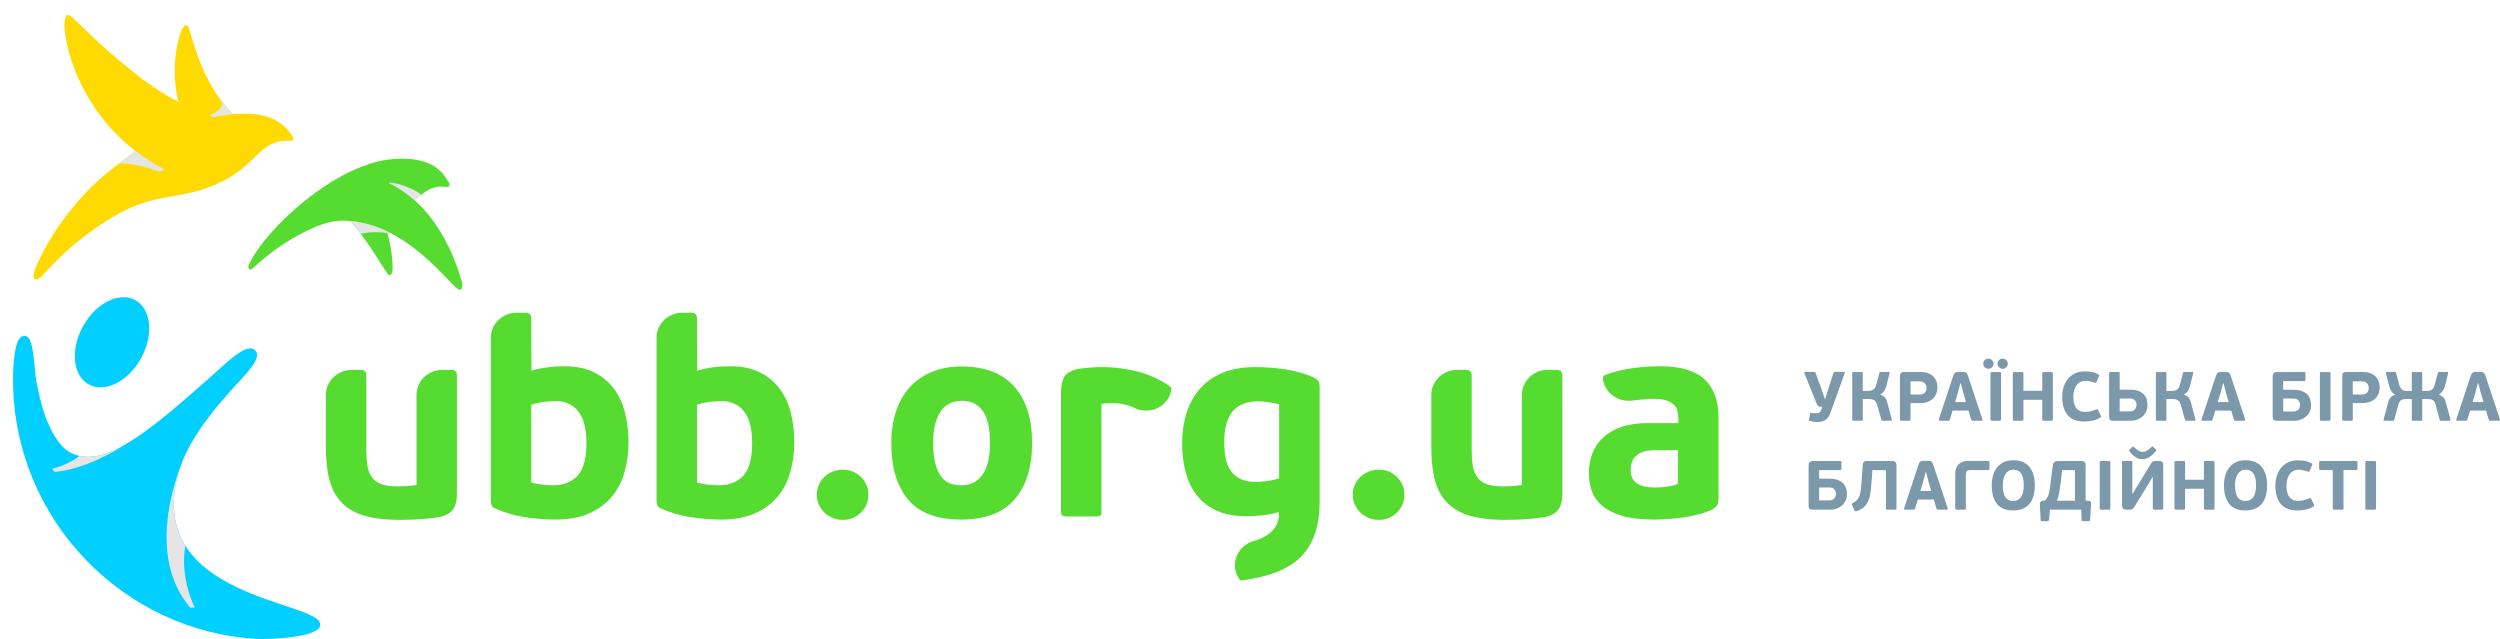 <?xml version="1.0" encoding="utf-8"?>
<!-- Generator: Adobe Illustrator 19.1.0, SVG Export Plug-In . SVG Version: 6.00 Build 0)  -->
<svg version="1.1" id="Режим_изоляции"
	 xmlns="http://www.w3.org/2000/svg" xmlns:xlink="http://www.w3.org/1999/xlink" x="0px" y="0px" viewBox="0 0 377.597 96.516"
	 enable-background="new 0 0 377.597 96.516" xml:space="preserve">
<g>
	<g>
		<path fill="#56DB31" d="M127.275,70.936c-0.53,0-1.036,0.104-1.515,0.297c-0.475,0.197-0.887,0.463-1.236,0.805
			c-0.352,0.332-0.636,0.73-0.841,1.195c-0.213,0.467-0.316,0.959-0.316,1.496c0,0.533,0.104,1.031,0.316,1.492
			c0.205,0.467,0.489,0.867,0.841,1.199c0.349,0.34,0.761,0.609,1.236,0.801c0.479,0.199,0.985,0.303,1.515,0.303
			c1.095,0,2.016-0.365,2.759-1.104c0.746-0.73,1.117-1.625,1.117-2.691c0-1.064-0.372-1.965-1.117-2.691
			C129.29,71.299,128.37,70.936,127.275,70.936z"/>
		<path fill="#56DB31" d="M145.233,55.354c-1.659,0-3.135,0.27-4.443,0.801c-1.309,0.537-2.416,1.297-3.33,2.277
			c-0.909,0.984-1.61,2.199-2.102,3.639c-0.492,1.451-0.738,3.066-0.738,4.865c0,3.656,0.847,6.49,2.527,8.508
			c1.687,2.018,4.351,3.029,8.002,3.029c3.618,0,6.316-1.012,8.078-3.029c1.775-2.018,2.659-4.887,2.659-8.588
			c0-3.598-0.886-6.408-2.669-8.439C151.427,56.369,148.768,55.354,145.233,55.354z M149.298,69.461
			c-0.155,0.76-0.404,1.43-0.76,2.004c-0.356,0.572-0.797,1.02-1.344,1.352c-0.55,0.314-1.214,0.484-2.005,0.484
			c-1.519,0-2.606-0.547-3.26-1.644c-0.659-1.1-0.989-2.697-0.989-4.801c0-1.939,0.355-3.475,1.064-4.613
			c0.727-1.141,1.823-1.705,3.311-1.705c0.791,0,1.449,0.164,1.984,0.482c0.532,0.322,0.97,0.764,1.311,1.32
			c0.325,0.578,0.572,1.24,0.712,2.029c0.139,0.789,0.204,1.662,0.204,2.611C149.526,67.877,149.454,68.705,149.298,69.461z"/>
		<path fill="#56DB31" d="M208.23,70.936c-0.532,0-1.036,0.104-1.516,0.297c-0.477,0.197-0.893,0.463-1.244,0.805
			c-0.345,0.332-0.621,0.73-0.838,1.195c-0.212,0.467-0.317,0.959-0.317,1.496c0,0.533,0.105,1.031,0.317,1.492
			c0.218,0.467,0.493,0.867,0.838,1.199c0.351,0.34,0.768,0.609,1.244,0.801c0.48,0.199,0.984,0.303,1.516,0.303
			c1.102,0,2.017-0.365,2.764-1.104c0.733-0.73,1.12-1.625,1.12-2.691c0-1.064-0.387-1.965-1.12-2.691
			C210.247,71.299,209.331,70.936,208.23,70.936z"/>
		<path fill="#56DB31" d="M176.77,58.432c-1.412-1.039-3.013-1.797-4.822-2.277c-0.613-0.156-1.226-0.285-1.838-0.393
			c-1.21-0.209-2.431-0.316-3.659-0.316c-0.566,0-1.108,0.014-1.64,0.063c-0.541,0.037-1.055,0.092-1.564,0.146
			c-1.237,0.191-2.041,0.582-2.422,1.154c-0.38,0.576-0.575,1.414-0.575,2.51V77.26c0,0.303,0.076,0.502,0.208,0.605
			c0.152,0.1,0.377,0.143,0.68,0.143h4.304c0.389,0,0.642-0.035,0.753-0.115c0.11-0.088,0.166-0.297,0.166-0.633V61.002
			c0.535-0.092,1.089-0.129,1.691-0.129c1.113,0.027,2.135,0.229,3.029,0.611c0.024,0.014,0.048,0.027,0.08,0.039
			c0.137,0.072,0.267,0.135,0.404,0.195c0.043,0.016,0.061,0.021,0.1,0.037c0.45,0.17,0.928,0.258,1.427,0.258
			c1.09,0,2.012-0.363,2.756-1.092c0.596-0.584,0.942-1.277,1.071-2.072C176.95,58.67,176.941,58.57,176.77,58.432z"/>
		<path fill="#56DB31" d="M198.475,57.045c-1.298-0.596-2.722-1.006-4.267-1.248c-1.564-0.232-3.093-0.352-4.613-0.352
			c-1.925,0-3.582,0.297-4.97,0.879c-1.387,0.588-2.535,1.406-3.433,2.443c-0.892,1.041-1.56,2.258-1.991,3.666
			c-0.436,1.404-0.651,2.908-0.651,4.502c0,1.658,0.185,3.16,0.564,4.502c0.378,1.35,0.958,2.512,1.74,3.484
			c0.787,0.959,1.791,1.717,3.014,2.25c1.213,0.533,2.657,0.801,4.342,0.801c0.844,0,1.694-0.053,2.542-0.148
			c0.852-0.096,1.644-0.25,2.375-0.48l0.04,0.252c0,0.814-0.194,1.496-0.574,2.047c-0.381,0.545-0.869,0.994-1.478,1.348
			c-0.493,0.283-1.038,0.51-1.643,0.691c-0.104,0.033-0.202,0.055-0.309,0.092c-0.078,0.031-0.161,0.055-0.244,0.094
			c-0.477,0.199-0.893,0.463-1.241,0.799c-0.346,0.338-0.626,0.736-0.841,1.195c-0.213,0.465-0.314,0.967-0.314,1.496
			c0,0.537,0.101,1.039,0.314,1.496c0.1,0.205,0.202,0.404,0.325,0.58c0.105,0.154,0.214,0.264,0.443,0.227
			c1.875-0.246,3.55-0.646,5.002-1.174c0.607-0.229,1.166-0.475,1.689-0.773c0.73-0.402,1.397-0.873,1.985-1.412
			c0.983-0.932,1.741-2.086,2.253-3.484c0.516-1.385,0.782-3.076,0.782-5.07V58.35c0-0.309-0.053-0.557-0.163-0.736
			C199.059,57.428,198.835,57.238,198.475,57.045z M191.141,72.688c-0.705,0.074-1.224,0.1-1.561,0.1
			c-1.46,0-2.605-0.445-3.426-1.35c-0.826-0.898-1.249-2.436-1.249-4.611c0-1.149,0.123-2.119,0.365-2.908
			c0.237-0.789,0.576-1.422,1.006-1.904c0.425-0.475,0.967-0.83,1.596-1.059c0.635-0.215,1.327-0.336,2.092-0.336
			c0.391,0,0.887,0.035,1.494,0.109c0.603,0.07,1.186,0.193,1.742,0.355v11.158C192.531,72.469,191.841,72.615,191.141,72.688z"/>
		<path fill="#56DB31" d="M92.658,58.625c-0.785-1.025-1.789-1.836-3.009-2.422c-1.228-0.594-2.688-0.887-4.4-0.887
			c-0.835,0-1.703,0.055-2.565,0.162c-0.87,0.121-1.674,0.283-2.405,0.514l-0.039-4.59v-3.379c0-0.066-0.02-0.119-0.029-0.182
			c-0.067-0.396-0.348-0.609-0.855-0.609h-1.308c-0.532,0-1.046,0.09-1.511,0.289c-0.486,0.201-0.896,0.465-1.25,0.807
			c-0.355,0.332-0.63,0.731-0.837,1.191c-0.216,0.465-0.319,0.965-0.319,1.504v0.379v1.252v22.918c0,0.303,0.044,0.56,0.129,0.756
			c0.081,0.199,0.291,0.361,0.629,0.508c1.29,0.584,2.738,1.014,4.338,1.26c1.6,0.25,3.162,0.377,4.676,0.377
			c1.96,0,3.648-0.307,5.05-0.916c1.409-0.625,2.55-1.461,3.433-2.512c0.877-1.043,1.532-2.283,1.937-3.707
			c0.409-1.412,0.608-2.941,0.608-4.568c0-1.6-0.185-3.096-0.549-4.51C94.028,60.854,93.441,59.645,92.658,58.625z M87.22,71.861
			c-0.903,0.965-2.129,1.439-3.687,1.439c-0.394,0-0.892-0.035-1.516-0.084c-0.623-0.06-1.221-0.174-1.776-0.338V61.133
			c0.672-0.232,1.361-0.379,2.069-0.447c0.706-0.072,1.238-0.104,1.609-0.104c1.468,0,2.611,0.52,3.424,1.559
			c0.818,1.047,1.235,2.635,1.235,4.774C88.578,69.25,88.124,70.9,87.22,71.861z"/>
		<path fill="#56DB31" d="M117.693,58.625c-0.789-1.025-1.784-1.836-3.014-2.422c-1.215-0.594-2.683-0.887-4.4-0.887
			c-0.838,0-1.698,0.055-2.565,0.162c-0.876,0.121-1.674,0.283-2.401,0.514l-0.04-4.59v-3.379c0-0.066-0.021-0.119-0.032-0.182
			c-0.067-0.396-0.345-0.609-0.851-0.609h-1.312c-0.524,0-1.036,0.09-1.509,0.289c-0.485,0.201-0.9,0.465-1.255,0.807
			c-0.341,0.332-0.625,0.731-0.837,1.191c-0.212,0.465-0.312,0.965-0.312,1.504v0.379v1.252v22.918c0,0.303,0.04,0.56,0.13,0.756
			c0.08,0.199,0.294,0.361,0.628,0.508c1.294,0.584,2.738,1.014,4.334,1.26c1.601,0.25,3.161,0.377,4.675,0.377
			c1.966,0,3.651-0.307,5.053-0.916c1.411-0.625,2.544-1.461,3.438-2.512c0.889-1.043,1.527-2.283,1.932-3.707
			c0.416-1.412,0.617-2.941,0.617-4.568c0-1.6-0.188-3.096-0.548-4.51C119.054,60.854,118.475,59.645,117.693,58.625z
			 M112.25,71.861c-0.895,0.965-2.129,1.439-3.677,1.439c-0.402,0-0.908-0.035-1.524-0.084c-0.625-0.06-1.211-0.174-1.777-0.338
			V61.133c0.68-0.232,1.366-0.379,2.068-0.447c0.706-0.072,1.241-0.104,1.604-0.104c1.471,0,2.615,0.52,3.438,1.559
			c0.814,1.047,1.222,2.635,1.222,4.774C113.603,69.25,113.157,70.9,112.25,71.861z"/>
		<path fill="#56DB31" d="M68.139,55.865h-1.314c-0.541,0-1.047,0.098-1.52,0.289c-0.473,0.203-0.888,0.471-1.248,0.801
			c-0.349,0.34-0.629,0.742-0.833,1.205c-0.214,0.465-0.314,0.959-0.314,1.494v1.039v0.596v11.963
			c-0.598,0.086-1.155,0.146-1.683,0.174c-0.509,0.029-0.917,0.037-1.2,0.037c-0.992,0-1.789-0.105-2.41-0.332
			c-0.625-0.227-1.108-0.57-1.441-1.035c-0.337-0.463-0.565-1.041-0.677-1.727c-0.111-0.691-0.167-1.494-0.167-2.422v-5.141v-1.517
			v-4.627c0-0.072-0.021-0.127-0.037-0.189c-0.062-0.396-0.34-0.607-0.849-0.607h-1.306c-0.535,0-1.039,0.098-1.517,0.289
			c-0.484,0.203-0.898,0.471-1.235,0.801c-0.364,0.34-0.641,0.742-0.853,1.205c-0.208,0.465-0.316,0.959-0.316,1.494v1.635v6.283
			c0,1.988,0.195,3.684,0.59,5.068c0.399,1.393,1.033,2.525,1.917,3.393c0.887,0.869,2.035,1.5,3.461,1.896
			c1.407,0.387,3.128,0.594,5.156,0.594c0.419,0,0.909-0.012,1.47-0.027c0.562-0.014,1.129-0.039,1.706-0.076
			c0.582-0.043,1.116-0.104,1.62-0.158c0.507-0.053,0.923-0.104,1.268-0.166c0.977-0.225,1.659-0.619,2.032-1.18
			c0.386-0.557,0.57-1.314,0.57-2.275V61.289v-0.596v-4.031c0-0.072-0.01-0.127-0.015-0.189
			C68.917,56.076,68.645,55.865,68.139,55.865z"/>
		<path fill="#56DB31" d="M235.092,55.865h-1.312c-0.53,0-1.036,0.098-1.518,0.289c-0.479,0.203-0.889,0.471-1.241,0.801
			c-0.355,0.34-0.638,0.742-0.84,1.205c-0.216,0.465-0.315,0.959-0.315,1.494v1.039v0.596v11.963
			c-0.591,0.086-1.151,0.146-1.679,0.174c-0.521,0.029-0.92,0.037-1.201,0.037c-0.99,0-1.792-0.105-2.413-0.332
			c-0.618-0.227-1.105-0.57-1.441-1.035c-0.333-0.463-0.563-1.041-0.675-1.727c-0.115-0.691-0.173-1.494-0.173-2.422v-5.141v-1.517
			v-4.627c0-0.072-0.016-0.127-0.027-0.189c-0.063-0.396-0.338-0.607-0.849-0.607h-1.309c-0.538,0-1.042,0.098-1.522,0.289
			c-0.466,0.203-0.897,0.471-1.241,0.801c-0.351,0.34-0.631,0.742-0.832,1.205c-0.222,0.465-0.32,0.959-0.32,1.494v1.635v6.283
			c0,1.988,0.192,3.684,0.577,5.068c0.405,1.393,1.038,2.525,1.923,3.393c0.884,0.869,2.039,1.5,3.454,1.896
			c1.413,0.387,3.138,0.594,5.156,0.594c0.427,0,0.916-0.012,1.484-0.027c0.56-0.014,1.125-0.039,1.697-0.076
			c0.576-0.043,1.116-0.104,1.619-0.158c0.506-0.053,0.927-0.104,1.262-0.166c0.99-0.225,1.665-0.619,2.045-1.18
			c0.382-0.557,0.575-1.314,0.575-2.275V61.289v-0.596v-4.031c0-0.072-0.026-0.127-0.036-0.189
			C235.878,56.076,235.602,55.865,235.092,55.865z"/>
		<path fill="#56DB31" d="M257.425,57.271c-1.415-1.301-3.649-1.955-6.708-1.955c-0.369,0-0.743,0.008-1.106,0.021
			c-1.014,0.041-2.023,0.129-3.047,0.272c-1.383,0.197-2.71,0.521-3.979,0.973c-0.221,0.08-0.369,0.182-0.44,0.316
			c-0.036,0.074-0.052,0.186-0.032,0.34c0,0.043,0.015,0.1,0.018,0.154c0.023,0.121,0.05,0.229,0.085,0.35
			c0.052,0.168,0.104,0.342,0.18,0.5c0.21,0.463,0.485,0.865,0.835,1.199c0.358,0.334,0.766,0.606,1.242,0.795
			c0.479,0.203,0.987,0.301,1.518,0.301c0.285,0,0.564-0.014,0.815-0.063c0.542-0.072,1.072-0.127,1.598-0.17
			c0.532-0.041,1.011-0.068,1.429-0.068c0.779,0,1.415,0.09,1.903,0.256c0.475,0.17,0.838,0.389,1.108,0.658
			c0.264,0.264,0.441,0.58,0.526,0.945c0.083,0.367,0.126,0.738,0.126,1.141v0.672h-4.635c-1.512,0-2.826,0.186-3.924,0.566
			c-1.118,0.385-2.032,0.902-2.768,1.576c-0.731,0.674-1.277,1.471-1.641,2.377c-0.363,0.922-0.545,1.92-0.545,3.01
			c0,0.984,0.148,1.908,0.46,2.768c0.307,0.85,0.839,1.598,1.601,2.227c0.761,0.633,1.758,1.131,3.001,1.498
			c1.241,0.365,2.826,0.543,4.724,0.543c0.701,0,1.443-0.025,2.23-0.08c0.784-0.059,1.561-0.141,2.326-0.248
			c0.779-0.115,1.531-0.273,2.276-0.471c0.742-0.197,1.436-0.451,2.074-0.758c0.395-0.227,0.638-0.465,0.738-0.713
			c0.101-0.254,0.15-0.566,0.15-0.928V63.063C259.565,60.508,258.85,58.58,257.425,57.271z M253.454,73.09
			c-0.275,0.109-0.586,0.199-0.929,0.275c-0.337,0.068-0.668,0.123-0.983,0.164c-0.323,0.041-0.626,0.07-0.905,0.088
			c-0.28,0.012-0.508,0.018-0.674,0.018c-1.129,0-2.015-0.188-2.676-0.586c-0.66-0.398-0.991-1.084-0.991-2.066
			c0-0.676,0.127-1.211,0.383-1.605c0.255-0.391,0.571-0.691,0.945-0.9c0.383-0.211,0.793-0.34,1.237-0.402
			c0.455-0.061,0.876-0.082,1.268-0.082h3.325V73.09z"/>
	</g>
	<g>
		<path fill="#7C98AB" d="M278.5,56.166c0.134,0,0.174,0.061,0.125,0.18l-2.153,5.977c-0.096,0.26-0.205,0.488-0.327,0.672
			c-0.122,0.178-0.269,0.324-0.433,0.432c-0.164,0.113-0.352,0.191-0.563,0.24c-0.209,0.045-0.452,0.072-0.723,0.072
			c-0.142,0-0.299-0.016-0.472-0.033c-0.174-0.021-0.353-0.063-0.538-0.113c-0.088-0.029-0.148-0.053-0.174-0.078
			c-0.022-0.029-0.028-0.082-0.013-0.156l0.165-0.869c0.013-0.08,0.04-0.121,0.076-0.127c0.033-0.006,0.087-0.004,0.168,0.008
			c0.117,0.014,0.224,0.029,0.307,0.035c0.088,0.004,0.179,0.008,0.27,0.008c0.12,0,0.223-0.004,0.31-0.014
			c0.087-0.012,0.166-0.035,0.235-0.072c0.071-0.039,0.13-0.094,0.18-0.158c0.046-0.068,0.094-0.162,0.135-0.277l0.168-0.475h-0.273
			c-0.169,0-0.287-0.029-0.363-0.084c-0.073-0.057-0.147-0.18-0.224-0.367l-1.849-4.602c-0.033-0.07-0.033-0.119,0-0.15
			c0.034-0.031,0.085-0.047,0.148-0.047h1.217c0.119,0,0.198,0.016,0.242,0.041c0.042,0.025,0.076,0.08,0.105,0.168l0.775,2.133
			l0.59,1.732h0.075l0.554-1.814l0.663-2.039c0.035-0.094,0.067-0.154,0.105-0.18c0.034-0.025,0.106-0.041,0.221-0.041H278.5z"/>
		<path fill="#7C98AB" d="M284.022,59.631c0.183,0.063,0.333,0.137,0.456,0.215c0.114,0.08,0.213,0.174,0.291,0.277
			c0.078,0.107,0.139,0.225,0.184,0.352c0.044,0.131,0.088,0.275,0.13,0.428l0.651,2.434c0.013,0.039,0.016,0.08,0.006,0.131
			c-0.009,0.053-0.057,0.082-0.154,0.082h-1.216c-0.036,0-0.074-0.006-0.116-0.025c-0.041-0.008-0.074-0.055-0.094-0.123
			l-0.641-2.258c-0.057-0.186-0.121-0.334-0.194-0.449c-0.072-0.117-0.164-0.201-0.271-0.264c-0.102-0.064-0.224-0.107-0.365-0.133
			c-0.14-0.025-0.298-0.035-0.483-0.035h-0.862l0.013,3.119c0,0.076-0.014,0.123-0.044,0.139c-0.025,0.021-0.075,0.029-0.146,0.029
			h-1.218c-0.06,0-0.11-0.008-0.141-0.029c-0.031-0.016-0.047-0.063-0.047-0.139v-7.018c0-0.076,0.016-0.121,0.047-0.141
			c0.031-0.021,0.081-0.029,0.141-0.029h1.23c0.07,0,0.119,0.008,0.146,0.029c0.031,0.02,0.036,0.064,0.02,0.141v2.682h0.842
			c0.104,0,0.215-0.01,0.33-0.027c0.116-0.021,0.23-0.059,0.342-0.121c0.112-0.064,0.217-0.158,0.309-0.285
			c0.096-0.125,0.172-0.297,0.228-0.514l0.471-1.773c0.016-0.072,0.042-0.115,0.088-0.131c0.047-0.01,0.088-0.018,0.122-0.018h1.177
			c0.09,0,0.139,0.025,0.152,0.076c0.011,0.053,0.007,0.098-0.004,0.135l-0.483,1.881c-0.144,0.6-0.438,1.035-0.895,1.31V59.631z"/>
		<path fill="#7C98AB" d="M288.564,63.326c0,0.1-0.018,0.158-0.046,0.188c-0.035,0.025-0.101,0.035-0.207,0.035h-1.102
			c-0.085,0-0.146-0.016-0.184-0.047c-0.038-0.035-0.058-0.094-0.058-0.176v-6.502c0-0.193,0.042-0.352,0.126-0.465
			c0.082-0.115,0.253-0.172,0.505-0.172h2.573c0.376,0,0.717,0.057,1.025,0.172c0.303,0.113,0.56,0.275,0.775,0.478
			c0.212,0.199,0.378,0.443,0.488,0.723c0.112,0.279,0.172,0.592,0.172,0.926c0,0.184-0.029,0.408-0.086,0.678
			c-0.057,0.266-0.179,0.531-0.363,0.787c-0.184,0.256-0.455,0.469-0.806,0.656c-0.357,0.18-0.828,0.271-1.415,0.271h-1.397V63.326z
			 M290.979,58.59c0-0.096-0.013-0.203-0.042-0.318c-0.028-0.113-0.081-0.225-0.167-0.326c-0.078-0.102-0.186-0.186-0.322-0.25
			c-0.138-0.068-0.309-0.102-0.52-0.102h-1.366v1.994h1.378c0.352,0,0.619-0.092,0.785-0.289
			C290.895,59.109,290.979,58.869,290.979,58.59z"/>
		<path fill="#7C98AB" d="M297.325,62.014h-2.408l-0.409,1.334c-0.021,0.072-0.049,0.119-0.085,0.154
			c-0.042,0.031-0.11,0.047-0.21,0.047h-1.227c-0.077,0-0.125-0.025-0.14-0.066c-0.018-0.039-0.021-0.088-0.008-0.146l2.185-6.586
			c0.033-0.115,0.074-0.209,0.122-0.285c0.043-0.072,0.095-0.133,0.155-0.178c0.06-0.037,0.13-0.066,0.21-0.086
			c0.081-0.018,0.173-0.025,0.277-0.025h0.631c0.12,0,0.223,0.006,0.304,0.016c0.086,0.01,0.161,0.037,0.224,0.08
			c0.065,0.041,0.116,0.098,0.164,0.176c0.044,0.076,0.089,0.178,0.13,0.303l2.183,6.586c0.015,0.045,0.015,0.09,0,0.141
			c-0.015,0.045-0.059,0.072-0.135,0.072h-1.251c-0.075,0-0.141-0.008-0.194-0.029c-0.052-0.016-0.088-0.063-0.112-0.139
			L297.325,62.014z M295.295,60.723h1.652l-0.4-1.34l-0.386-1.508h-0.065l-0.4,1.508L295.295,60.723z"/>
		<path fill="#7C98AB" d="M301.106,54.938c0,0.104-0.018,0.203-0.06,0.295c-0.043,0.086-0.103,0.168-0.176,0.24
			c-0.072,0.068-0.155,0.125-0.251,0.17c-0.094,0.039-0.192,0.057-0.296,0.057c-0.107,0-0.203-0.018-0.294-0.057
			c-0.094-0.045-0.177-0.102-0.252-0.17c-0.07-0.072-0.13-0.154-0.168-0.24c-0.042-0.092-0.066-0.191-0.066-0.295
			c0-0.107,0.024-0.203,0.066-0.301c0.038-0.094,0.098-0.178,0.168-0.246c0.076-0.072,0.159-0.127,0.252-0.17
			c0.09-0.039,0.187-0.061,0.294-0.061c0.104,0,0.202,0.021,0.296,0.061c0.096,0.043,0.179,0.098,0.251,0.17
			c0.074,0.068,0.134,0.152,0.176,0.246C301.088,54.734,301.106,54.83,301.106,54.938z M302.241,63.326
			c0,0.094-0.016,0.15-0.047,0.178c-0.027,0.029-0.099,0.045-0.203,0.045h-1.113c-0.083,0-0.146-0.016-0.182-0.047
			c-0.04-0.035-0.06-0.094-0.06-0.176V56.42c0-0.088,0.02-0.145,0.06-0.176c0.036-0.031,0.099-0.051,0.182-0.051h1.113
			c0.105,0,0.176,0.016,0.203,0.045c0.031,0.025,0.047,0.088,0.047,0.182V63.326z M303.262,54.938c0,0.104-0.019,0.203-0.065,0.295
			c-0.04,0.086-0.1,0.168-0.169,0.24c-0.075,0.068-0.158,0.125-0.249,0.17c-0.094,0.039-0.191,0.057-0.296,0.057
			c-0.104,0-0.203-0.018-0.296-0.057c-0.097-0.045-0.179-0.102-0.253-0.17c-0.074-0.072-0.131-0.154-0.173-0.24
			c-0.043-0.092-0.062-0.191-0.062-0.295c0-0.211,0.078-0.393,0.235-0.547c0.156-0.154,0.342-0.23,0.55-0.23
			c0.105,0,0.202,0.021,0.296,0.061c0.09,0.043,0.174,0.098,0.249,0.17c0.069,0.068,0.13,0.152,0.169,0.246
			C303.243,54.734,303.262,54.83,303.262,54.938z"/>
		<path fill="#7C98AB" d="M310.013,63.504c-0.036,0.029-0.103,0.045-0.206,0.045h-1.104c-0.09,0-0.151-0.016-0.188-0.047
			c-0.038-0.035-0.052-0.094-0.052-0.176v-2.939h-2.847v2.939c0,0.094-0.016,0.15-0.046,0.178c-0.031,0.029-0.098,0.045-0.204,0.045
			h-1.113c-0.086,0-0.146-0.016-0.187-0.047c-0.039-0.035-0.055-0.094-0.055-0.176V56.42c0-0.088,0.016-0.145,0.055-0.176
			c0.042-0.031,0.101-0.051,0.187-0.051h1.113c0.105,0,0.172,0.016,0.204,0.045c0.031,0.025,0.046,0.088,0.046,0.182v2.611h2.847
			V56.42c0-0.088,0.015-0.145,0.052-0.176c0.037-0.031,0.098-0.051,0.188-0.051h1.104c0.103,0,0.17,0.016,0.206,0.045
			c0.03,0.025,0.044,0.088,0.044,0.182v6.906C310.058,63.42,310.043,63.477,310.013,63.504z"/>
		<path fill="#7C98AB" d="M314.97,62.213c0.337,0,0.635-0.039,0.893-0.119c0.257-0.08,0.499-0.166,0.723-0.248
			c0.101-0.039,0.169-0.053,0.21-0.027c0.045,0.025,0.081,0.078,0.118,0.152l0.355,0.756c0.049,0.098,0.068,0.172,0.055,0.221
			c-0.016,0.051-0.055,0.092-0.117,0.127c-0.38,0.232-0.776,0.389-1.193,0.469c-0.414,0.082-0.826,0.123-1.232,0.123
			c-0.577,0-1.069-0.088-1.487-0.26c-0.414-0.174-0.759-0.416-1.028-0.738c-0.268-0.328-0.467-0.717-0.597-1.188
			c-0.13-0.463-0.197-0.988-0.197-1.568c0-0.57,0.085-1.094,0.249-1.563c0.164-0.467,0.392-0.871,0.687-1.209
			c0.293-0.336,0.65-0.594,1.065-0.777c0.419-0.18,0.878-0.271,1.382-0.271c0.357,0,0.707,0.029,1.048,0.09
			c0.344,0.061,0.68,0.178,1.011,0.363c0.077,0.041,0.122,0.08,0.135,0.125c0.016,0.041-0.001,0.121-0.052,0.242l-0.324,0.725
			c-0.037,0.096-0.073,0.154-0.112,0.178c-0.039,0.02-0.106,0.014-0.203-0.023c-0.254-0.092-0.488-0.158-0.706-0.203
			c-0.217-0.047-0.455-0.066-0.728-0.066c-0.283,0-0.539,0.059-0.76,0.182c-0.217,0.123-0.402,0.289-0.557,0.506
			c-0.148,0.217-0.264,0.465-0.34,0.756c-0.075,0.291-0.114,0.607-0.114,0.947c0,0.346,0.029,0.654,0.088,0.936
			c0.06,0.277,0.161,0.521,0.306,0.727c0.141,0.201,0.331,0.359,0.562,0.473C314.34,62.162,314.629,62.213,314.97,62.213z"/>
		<path fill="#7C98AB" d="M319.186,63.549c-0.249,0-0.421-0.053-0.504-0.154c-0.085-0.098-0.127-0.266-0.127-0.488v-6.52
			c0-0.135,0.072-0.199,0.21-0.199h1.166c0.101,0,0.161,0.014,0.184,0.041c0.024,0.025,0.037,0.078,0.037,0.158v2.467h1.544
			c0.624,0,1.112,0.09,1.471,0.266c0.355,0.18,0.622,0.395,0.797,0.649c0.176,0.252,0.283,0.51,0.327,0.777
			c0.042,0.262,0.06,0.484,0.06,0.662c0,0.334-0.063,0.643-0.19,0.934c-0.131,0.285-0.311,0.535-0.537,0.74
			c-0.227,0.209-0.493,0.367-0.798,0.488c-0.304,0.117-0.632,0.18-0.983,0.18H319.186z M322.705,61.152
			c0-0.279-0.087-0.51-0.257-0.695c-0.173-0.18-0.426-0.268-0.76-0.268h-1.536v1.951h1.524c0.194,0,0.359-0.035,0.493-0.1
			c0.13-0.068,0.238-0.148,0.322-0.248c0.077-0.098,0.135-0.201,0.166-0.322C322.689,61.355,322.705,61.25,322.705,61.152z"/>
		<path fill="#7C98AB" d="M329.886,59.631c0.182,0.063,0.333,0.137,0.449,0.215c0.12,0.08,0.221,0.174,0.296,0.277
			c0.078,0.107,0.139,0.225,0.183,0.352c0.049,0.131,0.09,0.275,0.133,0.428l0.648,2.434c0.016,0.039,0.018,0.08,0.009,0.131
			c-0.012,0.053-0.064,0.082-0.152,0.082h-1.221c-0.034,0-0.074-0.006-0.112-0.025c-0.044-0.008-0.075-0.055-0.098-0.123
			l-0.642-2.258c-0.054-0.186-0.119-0.334-0.191-0.449c-0.076-0.117-0.163-0.201-0.268-0.264c-0.105-0.064-0.228-0.107-0.372-0.133
			c-0.136-0.025-0.298-0.035-0.48-0.035h-0.859l0.008,3.119c0,0.076-0.012,0.123-0.042,0.139c-0.026,0.021-0.078,0.029-0.145,0.029
			h-1.219c-0.061,0-0.11-0.008-0.14-0.029c-0.033-0.016-0.049-0.063-0.049-0.139v-7.018c0-0.076,0.017-0.121,0.049-0.141
			c0.029-0.021,0.079-0.029,0.14-0.029h1.23c0.07,0,0.116,0.008,0.148,0.029c0.024,0.02,0.033,0.064,0.02,0.141v2.682h0.838
			c0.107,0,0.217-0.01,0.331-0.027c0.116-0.021,0.23-0.059,0.343-0.121c0.111-0.064,0.215-0.158,0.309-0.285
			c0.095-0.125,0.169-0.297,0.226-0.514l0.473-1.773c0.015-0.072,0.043-0.115,0.087-0.131c0.046-0.01,0.086-0.018,0.122-0.018h1.176
			c0.092,0,0.143,0.025,0.153,0.076c0.007,0.053,0.007,0.098-0.005,0.135l-0.482,1.881c-0.144,0.6-0.439,1.035-0.894,1.31V59.631z"
			/>
		<path fill="#7C98AB" d="M337,62.014h-2.405l-0.409,1.334c-0.021,0.072-0.05,0.119-0.09,0.154
			c-0.037,0.031-0.105,0.047-0.201,0.047h-1.233c-0.075,0-0.122-0.025-0.139-0.066c-0.018-0.039-0.018-0.088-0.006-0.146
			l2.184-6.586c0.036-0.115,0.075-0.209,0.122-0.285c0.046-0.072,0.097-0.133,0.156-0.178c0.06-0.037,0.13-0.066,0.211-0.086
			c0.082-0.018,0.176-0.025,0.28-0.025h0.629c0.119,0,0.22,0.006,0.307,0.016c0.082,0.01,0.155,0.037,0.217,0.08
			c0.063,0.041,0.12,0.098,0.165,0.176c0.043,0.076,0.086,0.178,0.131,0.303l2.183,6.586c0.014,0.045,0.014,0.09,0,0.141
			c-0.014,0.045-0.061,0.072-0.135,0.072h-1.251c-0.076,0-0.14-0.008-0.192-0.029c-0.054-0.016-0.09-0.063-0.11-0.139L337,62.014z
			 M334.976,60.723h1.645l-0.396-1.34l-0.389-1.508h-0.063l-0.4,1.508L334.976,60.723z"/>
		<path fill="#7C98AB" d="M343.89,63.549c-0.26,0-0.43-0.051-0.509-0.148c-0.078-0.096-0.123-0.256-0.123-0.482v-6.006
			c0-0.246,0.049-0.428,0.148-0.545c0.098-0.115,0.273-0.174,0.526-0.174h4.093c0.081,0,0.13,0.019,0.155,0.051
			c0.024,0.031,0.035,0.09,0.035,0.184v0.936c0,0.08-0.01,0.131-0.035,0.158c-0.025,0.027-0.074,0.039-0.155,0.039h-3.172v1.305
			h1.534c0.415,0,0.771,0.041,1.062,0.123c0.294,0.084,0.539,0.197,0.741,0.334c0.199,0.135,0.358,0.289,0.472,0.463
			c0.117,0.17,0.202,0.342,0.26,0.516c0.053,0.178,0.093,0.346,0.109,0.508c0.018,0.172,0.026,0.309,0.026,0.428
			c0,0.338-0.065,0.645-0.193,0.928c-0.131,0.279-0.311,0.52-0.537,0.725c-0.227,0.211-0.493,0.371-0.797,0.486
			c-0.306,0.111-0.638,0.174-0.994,0.174H343.89z M347.395,61.152c0-0.273-0.081-0.5-0.255-0.682
			c-0.174-0.182-0.42-0.275-0.752-0.275h-1.534v1.955h1.526c0.196,0,0.36-0.031,0.494-0.098c0.13-0.07,0.236-0.152,0.314-0.246
			c0.076-0.101,0.132-0.209,0.162-0.328C347.382,61.359,347.395,61.25,347.395,61.152z"/>
		<path fill="#7C98AB" d="M351.955,63.504c-0.034,0.029-0.103,0.045-0.205,0.045h-1.115c-0.081,0-0.145-0.016-0.185-0.047
			c-0.038-0.035-0.056-0.094-0.056-0.176V56.42c0-0.088,0.018-0.145,0.056-0.176c0.041-0.031,0.105-0.051,0.185-0.051h1.115
			c0.102,0,0.171,0.016,0.205,0.045c0.028,0.025,0.046,0.088,0.046,0.182v6.906C352.001,63.42,351.983,63.477,351.955,63.504z"/>
		<path fill="#7C98AB" d="M355.36,63.326c0,0.1-0.016,0.158-0.047,0.188c-0.034,0.025-0.101,0.035-0.206,0.035h-1.104
			c-0.083,0-0.141-0.016-0.182-0.047c-0.04-0.035-0.056-0.094-0.056-0.176v-6.502c0-0.193,0.037-0.352,0.124-0.465
			c0.087-0.115,0.253-0.172,0.504-0.172h2.574c0.377,0,0.717,0.057,1.024,0.172c0.305,0.113,0.563,0.275,0.775,0.478
			c0.214,0.199,0.378,0.443,0.488,0.723c0.114,0.279,0.171,0.592,0.171,0.926c0,0.184-0.031,0.408-0.085,0.678
			c-0.058,0.266-0.177,0.531-0.364,0.787c-0.184,0.256-0.453,0.469-0.811,0.656c-0.35,0.18-0.822,0.271-1.409,0.271h-1.396V63.326z
			 M357.775,58.59c0-0.096-0.016-0.203-0.043-0.318c-0.029-0.113-0.082-0.225-0.162-0.326c-0.082-0.102-0.19-0.186-0.327-0.25
			c-0.136-0.068-0.309-0.102-0.52-0.102h-1.365v1.994h1.372c0.358,0,0.624-0.092,0.79-0.289
			C357.69,59.109,357.775,58.869,357.775,58.59z"/>
		<path fill="#7C98AB" d="M361.731,59.578c-0.244-0.129-0.434-0.305-0.571-0.531c-0.139-0.225-0.242-0.486-0.309-0.779l-0.484-1.881
			c-0.013-0.037-0.018-0.082-0.005-0.135c0.01-0.051,0.057-0.076,0.149-0.076h1.177c0.036,0,0.074,0.008,0.121,0.018
			c0.045,0.016,0.076,0.059,0.09,0.131l0.471,1.773c0.057,0.217,0.129,0.389,0.217,0.514c0.088,0.127,0.182,0.221,0.283,0.285
			c0.101,0.063,0.208,0.1,0.322,0.121c0.11,0.018,0.22,0.027,0.323,0.027h0.76v-2.682c-0.016-0.076-0.01-0.121,0.018-0.141
			c0.028-0.021,0.08-0.029,0.148-0.029h1.218c0.063,0,0.111,0.008,0.142,0.029c0.033,0.02,0.048,0.064,0.048,0.141v2.682h0.745
			c0.103,0,0.215-0.01,0.325-0.027c0.112-0.021,0.22-0.059,0.322-0.121c0.101-0.064,0.195-0.158,0.283-0.285
			c0.086-0.125,0.159-0.297,0.215-0.514l0.473-1.773c0.015-0.072,0.042-0.115,0.087-0.131c0.049-0.01,0.089-0.018,0.123-0.018h1.188
			c0.091,0,0.141,0.025,0.152,0.076c0.009,0.053,0.007,0.098-0.006,0.135l-0.472,1.881c-0.14,0.6-0.437,1.035-0.892,1.31v0.053
			c0.183,0.063,0.333,0.137,0.45,0.215c0.123,0.08,0.218,0.174,0.296,0.277c0.078,0.107,0.138,0.225,0.182,0.352
			c0.046,0.131,0.09,0.275,0.135,0.428l0.649,2.434c0.014,0.039,0.014,0.08,0.005,0.131c-0.011,0.053-0.063,0.082-0.15,0.082h-1.263
			c-0.033,0-0.076-0.006-0.115-0.025c-0.044-0.008-0.073-0.055-0.096-0.123l-0.607-2.258c-0.058-0.186-0.12-0.334-0.186-0.449
			c-0.066-0.117-0.147-0.201-0.247-0.264c-0.099-0.064-0.213-0.107-0.351-0.133c-0.136-0.025-0.297-0.035-0.476-0.035h-0.768v3.119
			c0,0.076-0.016,0.123-0.048,0.139c-0.03,0.021-0.079,0.029-0.142,0.029h-1.198c-0.069,0-0.119-0.008-0.144-0.029
			c-0.029-0.016-0.042-0.063-0.042-0.139v-3.119h-0.769c-0.182,0-0.345,0.01-0.481,0.035c-0.135,0.025-0.253,0.068-0.353,0.133
			c-0.104,0.063-0.188,0.146-0.259,0.264c-0.071,0.115-0.13,0.264-0.179,0.449l-0.609,2.258c-0.022,0.068-0.052,0.115-0.096,0.123
			c-0.039,0.02-0.081,0.025-0.115,0.025h-1.247c-0.094,0-0.145-0.029-0.154-0.082c-0.011-0.051-0.011-0.092,0.006-0.131l0.651-2.434
			c0.04-0.143,0.085-0.275,0.13-0.406c0.046-0.127,0.108-0.248,0.184-0.357c0.079-0.104,0.175-0.205,0.293-0.287
			c0.119-0.084,0.267-0.158,0.452-0.221V59.578z"/>
		<path fill="#7C98AB" d="M375.484,62.014h-2.404l-0.41,1.334c-0.021,0.072-0.049,0.119-0.089,0.154
			c-0.038,0.031-0.105,0.047-0.206,0.047h-1.228c-0.078,0-0.125-0.025-0.142-0.066c-0.019-0.039-0.019-0.088-0.004-0.146
			l2.182-6.586c0.036-0.115,0.078-0.209,0.123-0.285c0.043-0.072,0.098-0.133,0.155-0.178c0.061-0.037,0.131-0.066,0.212-0.086
			c0.079-0.018,0.172-0.025,0.279-0.025h0.63c0.118,0,0.216,0.006,0.301,0.016c0.086,0.01,0.162,0.037,0.224,0.08
			c0.063,0.041,0.114,0.098,0.161,0.176c0.044,0.076,0.091,0.178,0.133,0.303l2.185,6.586c0.014,0.045,0.014,0.09,0,0.141
			c-0.015,0.045-0.062,0.072-0.137,0.072H376.2c-0.079,0-0.142-0.008-0.196-0.029c-0.051-0.016-0.089-0.063-0.112-0.139
			L375.484,62.014z M373.456,60.723h1.651l-0.4-1.34l-0.388-1.508h-0.064l-0.398,1.508L373.456,60.723z"/>
		<path fill="#7C98AB" d="M273.793,76.979c-0.26,0-0.423-0.053-0.505-0.146c-0.082-0.098-0.121-0.26-0.121-0.482v-6.008
			c0-0.246,0.047-0.428,0.146-0.541c0.096-0.113,0.273-0.172,0.526-0.172h4.093c0.077,0,0.128,0.016,0.153,0.047
			c0.026,0.033,0.039,0.092,0.039,0.186v0.932c0,0.078-0.013,0.129-0.039,0.156c-0.026,0.031-0.077,0.043-0.153,0.043h-3.17v1.303
			h1.532c0.416,0,0.768,0.039,1.063,0.127c0.295,0.082,0.539,0.193,0.738,0.332c0.202,0.139,0.359,0.291,0.474,0.461
			c0.118,0.17,0.203,0.344,0.255,0.52c0.06,0.176,0.096,0.346,0.112,0.51c0.02,0.162,0.028,0.305,0.028,0.424
			c0,0.338-0.065,0.645-0.192,0.924c-0.13,0.279-0.312,0.525-0.538,0.731c-0.226,0.205-0.492,0.365-0.796,0.484
			c-0.309,0.115-0.636,0.172-0.995,0.172H273.793z M277.304,74.586c0-0.273-0.087-0.504-0.257-0.684
			c-0.172-0.182-0.423-0.273-0.753-0.273h-1.532v1.953h1.522c0.195,0,0.364-0.031,0.493-0.102c0.135-0.064,0.239-0.143,0.313-0.246
			c0.079-0.098,0.136-0.205,0.167-0.326C277.289,74.791,277.304,74.682,277.304,74.586z"/>
		<path fill="#7C98AB" d="M281.33,70.33c0.014-0.244,0.065-0.42,0.157-0.531c0.091-0.115,0.261-0.17,0.514-0.17h3.77
			c0.252,0,0.429,0.059,0.525,0.172c0.099,0.113,0.147,0.289,0.147,0.529v6.463c0,0.076-0.01,0.123-0.036,0.146
			c-0.026,0.027-0.086,0.039-0.185,0.039h-1.164c-0.077,0-0.131-0.012-0.162-0.039c-0.034-0.023-0.049-0.07-0.049-0.146v-5.781
			h-2.047l-0.044,0.736c-0.054,0.777-0.111,1.469-0.167,2.068c-0.054,0.604-0.157,1.127-0.305,1.572
			c-0.147,0.443-0.365,0.814-0.654,1.113c-0.293,0.299-0.696,0.533-1.213,0.699c-0.081,0.025-0.143,0.033-0.196,0.018
			c-0.051-0.014-0.094-0.063-0.132-0.149l-0.358-0.783c-0.027-0.066-0.034-0.123-0.02-0.178c0.015-0.057,0.062-0.104,0.136-0.137
			c0.273-0.133,0.494-0.291,0.656-0.475c0.165-0.182,0.295-0.424,0.391-0.721c0.093-0.303,0.164-0.683,0.21-1.142
			c0.044-0.457,0.089-1.027,0.129-1.707L281.33,70.33z"/>
		<path fill="#7C98AB" d="M292.075,75.445h-2.404l-0.409,1.334c-0.021,0.068-0.05,0.123-0.086,0.15
			c-0.039,0.031-0.109,0.049-0.207,0.049h-1.229c-0.078,0-0.122-0.02-0.14-0.063c-0.02-0.043-0.02-0.092-0.008-0.146l2.185-6.584
			c0.036-0.119,0.074-0.217,0.124-0.291c0.043-0.072,0.095-0.129,0.155-0.174c0.06-0.039,0.13-0.072,0.209-0.086
			c0.083-0.022,0.173-0.029,0.279-0.029h0.628c0.122,0,0.224,0.006,0.305,0.014c0.086,0.016,0.16,0.037,0.222,0.08
			c0.065,0.047,0.117,0.102,0.166,0.178c0.04,0.08,0.087,0.184,0.126,0.309l2.188,6.584c0.013,0.039,0.013,0.084,0,0.135
			c-0.015,0.051-0.061,0.074-0.139,0.074h-1.249c-0.077,0-0.143-0.006-0.197-0.023c-0.05-0.023-0.086-0.068-0.11-0.146
			L292.075,75.445z M290.053,74.152h1.646l-0.397-1.334l-0.392-1.514h-0.064l-0.397,1.514L290.053,74.152z"/>
		<path fill="#7C98AB" d="M296.915,76.756c0,0.098-0.013,0.16-0.038,0.184c-0.032,0.027-0.097,0.039-0.202,0.039h-1.113
			c-0.082,0-0.145-0.018-0.181-0.049c-0.039-0.027-0.06-0.088-0.06-0.174v-5.191c0-0.26,0.033-0.498,0.099-0.73
			c0.066-0.232,0.176-0.436,0.327-0.619c0.151-0.182,0.349-0.328,0.595-0.433c0.242-0.111,0.548-0.162,0.912-0.162h3.024
			c0.091,0,0.148,0.016,0.172,0.051c0.026,0.035,0.038,0.102,0.038,0.199v0.893c0,0.09-0.013,0.148-0.044,0.186
			c-0.027,0.029-0.081,0.045-0.166,0.045h-2.678c-0.271,0-0.457,0.063-0.547,0.185c-0.091,0.121-0.139,0.277-0.139,0.467V76.756z"/>
		<path fill="#7C98AB" d="M307.338,73.283c0,0.602-0.061,1.137-0.191,1.604c-0.13,0.469-0.333,0.871-0.606,1.201
			c-0.272,0.324-0.615,0.578-1.028,0.748c-0.415,0.172-0.906,0.26-1.471,0.26c-1.086,0-1.891-0.332-2.421-0.986
			c-0.528-0.658-0.792-1.592-0.792-2.797c0-0.59,0.076-1.119,0.226-1.588c0.15-0.475,0.366-0.873,0.647-1.203
			c0.277-0.32,0.618-0.572,1.018-0.748c0.396-0.172,0.847-0.262,1.351-0.262c0.548,0,1.025,0.09,1.436,0.262
			c0.407,0.176,0.751,0.428,1.017,0.748c0.269,0.33,0.473,0.725,0.609,1.191C307.27,72.182,307.338,72.703,307.338,73.283z
			 M305.668,73.313c0-0.314-0.023-0.615-0.068-0.902c-0.045-0.285-0.128-0.537-0.247-0.76c-0.118-0.211-0.279-0.387-0.482-0.514
			c-0.206-0.133-0.468-0.195-0.79-0.195c-0.265,0-0.497,0.059-0.696,0.184c-0.201,0.121-0.368,0.287-0.497,0.498
			c-0.134,0.211-0.23,0.455-0.293,0.734c-0.065,0.279-0.097,0.578-0.097,0.893c0,0.371,0.025,0.707,0.079,0.998
			c0.054,0.297,0.139,0.547,0.261,0.758c0.122,0.213,0.288,0.373,0.488,0.48c0.205,0.117,0.46,0.168,0.768,0.168
			c0.298,0,0.551-0.063,0.753-0.193c0.206-0.127,0.367-0.301,0.488-0.516c0.117-0.209,0.203-0.463,0.255-0.744
			C305.644,73.918,305.668,73.621,305.668,73.313z"/>
		<path fill="#7C98AB" d="M309.614,76.979c-0.017,0.252-0.033,0.502-0.056,0.758c-0.018,0.25-0.04,0.502-0.063,0.754
			c-0.007,0.149-0.081,0.225-0.228,0.225h-0.852c-0.12,0-0.188-0.074-0.201-0.215l-0.117-2.338c0-0.145,0.026-0.256,0.076-0.344
			c0.047-0.086,0.152-0.146,0.314-0.186l0.378-0.027c0.141-0.143,0.255-0.293,0.347-0.455c0.091-0.158,0.164-0.33,0.216-0.508
			c0.053-0.18,0.093-0.357,0.126-0.543c0.029-0.18,0.059-0.363,0.079-0.543l0.366-2.908c0.022-0.152,0.044-0.293,0.07-0.42
			c0.024-0.131,0.066-0.234,0.125-0.322c0.061-0.088,0.143-0.156,0.249-0.207c0.105-0.049,0.24-0.07,0.407-0.07h3.458
			c0.27,0,0.455,0.059,0.553,0.172c0.093,0.113,0.14,0.289,0.14,0.529v5.275l0.441,0.027c0.159,0.016,0.266,0.061,0.316,0.133
			c0.055,0.074,0.078,0.164,0.073,0.279l-0.138,2.455c-0.007,0.07-0.022,0.123-0.049,0.16c-0.025,0.033-0.07,0.055-0.142,0.055
			H314.6c-0.132,0-0.202-0.076-0.202-0.225l-0.051-1.512H309.614z M313.402,71.012h-1.943c-0.084,0.754-0.155,1.385-0.219,1.902
			c-0.064,0.52-0.127,0.953-0.185,1.311c-0.059,0.352-0.12,0.637-0.182,0.852c-0.062,0.219-0.133,0.395-0.209,0.539h2.738V71.012z"
			/>
		<path fill="#7C98AB" d="M318.694,76.938c-0.033,0.029-0.1,0.041-0.204,0.041h-1.114c-0.084,0-0.145-0.018-0.183-0.049
			c-0.04-0.027-0.056-0.088-0.056-0.174v-6.908c0-0.082,0.016-0.139,0.056-0.172c0.038-0.031,0.099-0.047,0.183-0.047h1.114
			c0.104,0,0.171,0.016,0.204,0.041c0.032,0.025,0.048,0.088,0.048,0.178v6.908C318.742,76.848,318.727,76.91,318.694,76.938z"/>
		<path fill="#7C98AB" d="M325.103,72.063l-0.936,1.578l-1.774,2.877c-0.06,0.098-0.119,0.172-0.167,0.238
			c-0.05,0.055-0.104,0.105-0.16,0.139c-0.054,0.031-0.118,0.061-0.193,0.066c-0.073,0.012-0.161,0.018-0.268,0.018h-0.421
			c-0.27,0-0.455-0.066-0.543-0.195c-0.091-0.129-0.138-0.307-0.138-0.529v-6.436c0-0.135,0.076-0.199,0.219-0.199h1.124
			c0.098,0,0.161,0.014,0.184,0.037c0.024,0.033,0.035,0.084,0.035,0.162v4.727h0.066l0.89-1.473l1.82-2.983
			c0.063-0.098,0.119-0.176,0.164-0.242c0.053-0.063,0.105-0.113,0.161-0.148c0.056-0.029,0.119-0.055,0.19-0.064
			c0.068-0.016,0.156-0.016,0.26-0.016h0.433c0.257,0,0.437,0.051,0.533,0.162c0.099,0.105,0.148,0.299,0.148,0.574v6.424
			c0,0.133-0.072,0.199-0.22,0.199h-1.121c-0.099,0-0.163-0.012-0.191-0.041c-0.03-0.027-0.043-0.084-0.043-0.158v-4.717H325.103z
			 M323.561,69.357c-0.209,0-0.405-0.037-0.594-0.102c-0.184-0.07-0.36-0.156-0.524-0.275c-0.167-0.115-0.315-0.242-0.452-0.389
			c-0.136-0.143-0.262-0.297-0.376-0.455c-0.011-0.022-0.024-0.055-0.04-0.09c-0.013-0.041,0.013-0.088,0.076-0.141l0.407-0.399
			c0.069-0.06,0.116-0.078,0.144-0.06c0.022,0.019,0.062,0.049,0.119,0.088c0.227,0.225,0.448,0.404,0.667,0.529
			c0.221,0.127,0.434,0.188,0.636,0.188c0.083,0,0.172-0.008,0.257-0.025c0.088-0.02,0.184-0.051,0.286-0.107
			c0.108-0.053,0.226-0.127,0.351-0.221c0.124-0.094,0.271-0.221,0.437-0.381c0.073-0.055,0.121-0.084,0.148-0.08
			c0.031,0.004,0.06,0.025,0.096,0.059l0.398,0.344c0.07,0.067,0.101,0.113,0.09,0.15c-0.011,0.035-0.028,0.065-0.049,0.092
			C325.001,68.932,324.309,69.357,323.561,69.357z"/>
		<path fill="#7C98AB" d="M334.428,76.938c-0.031,0.029-0.099,0.041-0.202,0.041h-1.104c-0.094,0-0.153-0.018-0.19-0.049
			c-0.035-0.027-0.054-0.088-0.054-0.174v-2.939h-2.845v2.939c0,0.092-0.016,0.154-0.047,0.182c-0.029,0.029-0.1,0.041-0.205,0.041
			h-1.113c-0.081,0-0.143-0.018-0.18-0.049c-0.042-0.027-0.061-0.088-0.061-0.174v-6.908c0-0.082,0.02-0.139,0.061-0.172
			c0.037-0.031,0.099-0.047,0.18-0.047h1.113c0.106,0,0.176,0.016,0.205,0.041c0.032,0.025,0.047,0.088,0.047,0.178v2.617h2.845
			v-2.617c0-0.082,0.019-0.139,0.054-0.172c0.037-0.031,0.096-0.047,0.19-0.047h1.104c0.103,0,0.17,0.016,0.202,0.041
			c0.031,0.025,0.049,0.088,0.049,0.178v6.908C334.477,76.848,334.459,76.91,334.428,76.938z"/>
		<path fill="#7C98AB" d="M342.421,73.283c0,0.602-0.065,1.137-0.196,1.604c-0.129,0.469-0.331,0.871-0.604,1.201
			c-0.273,0.324-0.616,0.578-1.03,0.748c-0.413,0.172-0.903,0.26-1.471,0.26c-1.083,0-1.891-0.332-2.418-0.986
			c-0.528-0.658-0.793-1.592-0.793-2.797c0-0.59,0.074-1.119,0.225-1.588c0.15-0.475,0.366-0.873,0.647-1.203
			c0.279-0.32,0.619-0.572,1.02-0.748c0.397-0.172,0.85-0.262,1.356-0.262c0.542,0,1.02,0.09,1.431,0.262
			c0.41,0.176,0.751,0.428,1.019,0.748c0.269,0.33,0.472,0.725,0.609,1.191C342.35,72.182,342.421,72.703,342.421,73.283z
			 M340.751,73.313c0-0.314-0.024-0.615-0.069-0.902c-0.045-0.285-0.127-0.537-0.248-0.76c-0.117-0.211-0.28-0.387-0.48-0.514
			c-0.206-0.133-0.465-0.195-0.79-0.195c-0.266,0-0.495,0.059-0.698,0.184c-0.2,0.121-0.366,0.287-0.498,0.498
			c-0.136,0.211-0.234,0.455-0.295,0.734c-0.062,0.279-0.096,0.578-0.096,0.893c0,0.371,0.031,0.707,0.081,0.998
			c0.052,0.297,0.139,0.547,0.263,0.758c0.122,0.213,0.286,0.373,0.49,0.48c0.201,0.117,0.455,0.168,0.766,0.168
			c0.301,0,0.553-0.063,0.755-0.193c0.206-0.127,0.368-0.301,0.486-0.516c0.117-0.209,0.203-0.463,0.254-0.744
			C340.722,73.918,340.751,73.621,340.751,73.313z"/>
		<path fill="#7C98AB" d="M347.167,75.645c0.334,0,0.633-0.039,0.89-0.117c0.257-0.082,0.501-0.168,0.728-0.252
			c0.096-0.041,0.168-0.047,0.208-0.023c0.042,0.023,0.083,0.078,0.116,0.154l0.358,0.756c0.048,0.094,0.065,0.168,0.051,0.217
			c-0.014,0.053-0.051,0.092-0.112,0.129c-0.379,0.232-0.776,0.383-1.194,0.465c-0.417,0.084-0.829,0.123-1.234,0.123
			c-0.573,0-1.072-0.088-1.485-0.26c-0.418-0.17-0.76-0.418-1.031-0.742c-0.27-0.317-0.467-0.713-0.6-1.178
			c-0.126-0.465-0.191-0.99-0.191-1.57c0-0.574,0.082-1.098,0.246-1.564c0.165-0.473,0.395-0.873,0.689-1.205
			c0.295-0.34,0.649-0.598,1.065-0.777c0.416-0.188,0.877-0.275,1.38-0.275c0.359,0,0.707,0.027,1.051,0.088
			c0.344,0.059,0.679,0.182,1.008,0.361c0.077,0.045,0.123,0.088,0.135,0.125c0.015,0.045-0.003,0.125-0.052,0.244l-0.324,0.725
			c-0.034,0.1-0.072,0.158-0.11,0.18c-0.04,0.018-0.105,0.014-0.204-0.021c-0.255-0.092-0.486-0.158-0.706-0.205
			c-0.216-0.045-0.458-0.07-0.723-0.07c-0.29,0-0.541,0.063-0.763,0.188c-0.22,0.123-0.404,0.289-0.555,0.502
			c-0.153,0.215-0.264,0.467-0.343,0.758c-0.076,0.287-0.114,0.607-0.114,0.949c0,0.342,0.029,0.656,0.087,0.934
			c0.061,0.281,0.163,0.521,0.307,0.727c0.143,0.203,0.329,0.361,0.561,0.471C346.536,75.588,346.822,75.645,347.167,75.645z"/>
		<path fill="#7C98AB" d="M355.858,70.992h-1.898v5.764c0,0.092-0.017,0.154-0.048,0.182c-0.031,0.029-0.102,0.041-0.206,0.041
			h-1.124c-0.083,0-0.147-0.018-0.184-0.049c-0.037-0.027-0.06-0.088-0.06-0.174v-5.764h-1.857c-0.136,0-0.199-0.07-0.199-0.209
			v-0.936c0-0.09,0.014-0.152,0.043-0.178c0.026-0.025,0.079-0.041,0.156-0.041h5.376c0.085,0,0.142,0.016,0.168,0.041
			c0.027,0.025,0.043,0.088,0.043,0.178v0.936C356.069,70.922,356,70.992,355.858,70.992z"/>
		<path fill="#7C98AB" d="M358.82,76.938c-0.032,0.029-0.099,0.041-0.206,0.041h-1.111c-0.086,0-0.145-0.018-0.185-0.049
			c-0.04-0.027-0.057-0.088-0.057-0.174v-6.908c0-0.082,0.017-0.139,0.057-0.172c0.04-0.031,0.099-0.047,0.185-0.047h1.111
			c0.107,0,0.174,0.016,0.206,0.041c0.031,0.025,0.049,0.088,0.049,0.178v6.908C358.87,76.848,358.852,76.91,358.82,76.938z"/>
	</g>
	<g>
		<path fill="#FFDA00" d="M35.231,17.244c-4.542-4.331-5.953-10.795-6.693-12.949c-0.34-0.971-0.872-0.38-1.159,0.357
			C26.611,6.628,25.846,11,26.952,15.41c-2.675-1.432-5.175-3.127-7.462-5.057c-4.479-3.535-7.563-6.896-8.814-7.919
			C9.847,1.758,9.668,3.242,9.743,4.267c0.283,3.857,2.774,12.1,10.014,17.973c0.213,0.17,0.512,0.399,0.728,0.563
			c0,0-2.907,2.158-4.378,3.363c-5.991,4.9-9.852,11.691-10.978,14.977c-0.179,0.527-0.083,1.998,1.518,0.229
			c1.758-1.94,4.935-5.307,10.23-8.5c6.958-4.199,10.313-2.324,16.631-5.443c5.533-2.734,5.668-6.4,10.431-6.176
			c0.604,0.029,0.354-0.537,0.099-0.891C42.817,18.695,40.852,16.752,35.231,17.244z"/>
		<path fill="#E5E5E5" d="M31.552,17.41c0.261,0.107,0.692,0.277,0.692,0.277c0.983-0.213,2.01-0.33,2.987-0.443
			c-0.004,0-0.053-0.051-0.053-0.053c-0.564-0.541-1.079-1.115-1.549-1.711C33.441,16.693,32.263,17.201,31.552,17.41z"/>
		<path fill="#00CFFF" d="M26.752,72.135c1.384-5.762,6.328-11.244,9.833-15.02c2.442-2.625,2.549-3.633,1.931-4.223
			c-1.315-1.25-4.57,2.172-6.867,4.176c-1.286,1.119-3.693,3.26-5.714,4.945c-7.558,6.303-10.686,7.074-12.979,6.976
			c-0.813-0.037-1.572-0.23-2.263-0.596c-1.469-0.775-2.583-2.51-3.408-4.428c-0.755-1.76-1.252-3.521-1.758-6.213
			c-0.508-2.691-0.292-7.836-2.234-6.92c-1.476,0.691-1.317,7.014-1.317,7.014C2.221,78.525,18.611,95.34,38.759,96.496
			c1.93,0.113,10.061-0.195,9.592-2.332C47.603,90.758,22.412,90.193,26.752,72.135z M38.839,96.494
			c-0.021-0.002-0.04-0.002-0.062-0.002c0.025,0,0.047,0,0.071,0.002C38.844,96.494,38.841,96.494,38.839,96.494z"/>
		<path fill="#E5E5E5" d="M8.239,71.275c2.907-0.211,6.829-1.656,10.699-4.141l-0.012-0.008c-2.852,1.656-4.566,1.922-5.97,1.863
			c-0.318-0.016-0.625-0.053-0.926-0.117c-1.093,0.793-2.476,1.514-4.183,1.939L8.239,71.275z"/>
		<path fill="#E5E5E5" d="M29.427,91.775c0,0-2.314-4.438-1.434-9.369c-1.62-2.602-2.285-5.932-1.241-10.271
			c0.144-0.604,0.331-1.207,0.547-1.805c0,0.004,0,0.01-0.002,0.014c-3.132,8.412-2.971,16.357,1.449,21.432H29.427z"/>
		<path fill="#00CFFF" d="M13.394,58.059c2.417,1.338,5.953-0.42,7.903-3.932c1.949-3.512,1.567-7.447-0.85-8.787
			c-2.416-1.344-5.955,0.42-7.903,3.93C10.595,52.779,10.977,56.715,13.394,58.059z"/>
		<path fill="#E5E5E5" d="M24.174,25.967l0.657-0.379c-1.537-0.813-2.989-1.742-4.351-2.785c-0.28,0.213-1.459,1.092-2.577,1.949
			C19.952,24.373,24.174,25.967,24.174,25.967z"/>
		<path fill="#56DB31" d="M69.738,42.518c-0.702-2.531-2.744-8.473-7.173-12.305c0.323-0.234,0.666-0.49,1.028-0.771
			c1.111-0.848,2.064-1.449,3.818-1.209c0.581,0.082,0.581-0.389,0.32-0.783c-0.853-1.307-2.241-3.902-8.426-3.418
			c-8.626,0.676-19.391,10.689-21.722,15.984c-0.216,0.494,0.068,0.981,0.624,0.486c1.269-1.127,3.968-3.705,8.678-5.896
			c2.861-1.334,4.874-1.611,8.06-0.891c7.116,1.611,12.081,8.074,14.041,9.822C69.693,44.166,69.992,43.422,69.738,42.518z"/>
		<path fill="#E5E5E5" d="M58.72,27.67c1.403,0.611,2.731,1.582,3.845,2.543c0.302-0.223,0.686-0.51,1.028-0.771
			c-0.425-0.604-3.211-1.814-4.679-1.861L58.72,27.67z"/>
		<path fill="#56DB31" d="M52.898,33.371c2.782,3.185,4.688,6.617,5.59,7.935c0.425,0.617,0.807,0.043,0.816-0.738
			c0.013-1.256-0.219-3.305-0.847-5.635c-1.098-0.52-2.263-0.943-3.493-1.225C54.219,33.545,53.541,33.432,52.898,33.371z"/>
		<path fill="#E5E5E5" d="M52.898,33.371c0.563,0.644,1.093,1.301,1.582,1.947c0.724-0.137,2.035-0.422,4.055-0.094
			c-0.025-0.096-0.052-0.193-0.078-0.291c-1.098-0.52-2.263-0.943-3.493-1.225C54.219,33.545,53.541,33.432,52.898,33.371z"/>
	</g>
</g>
</svg>
